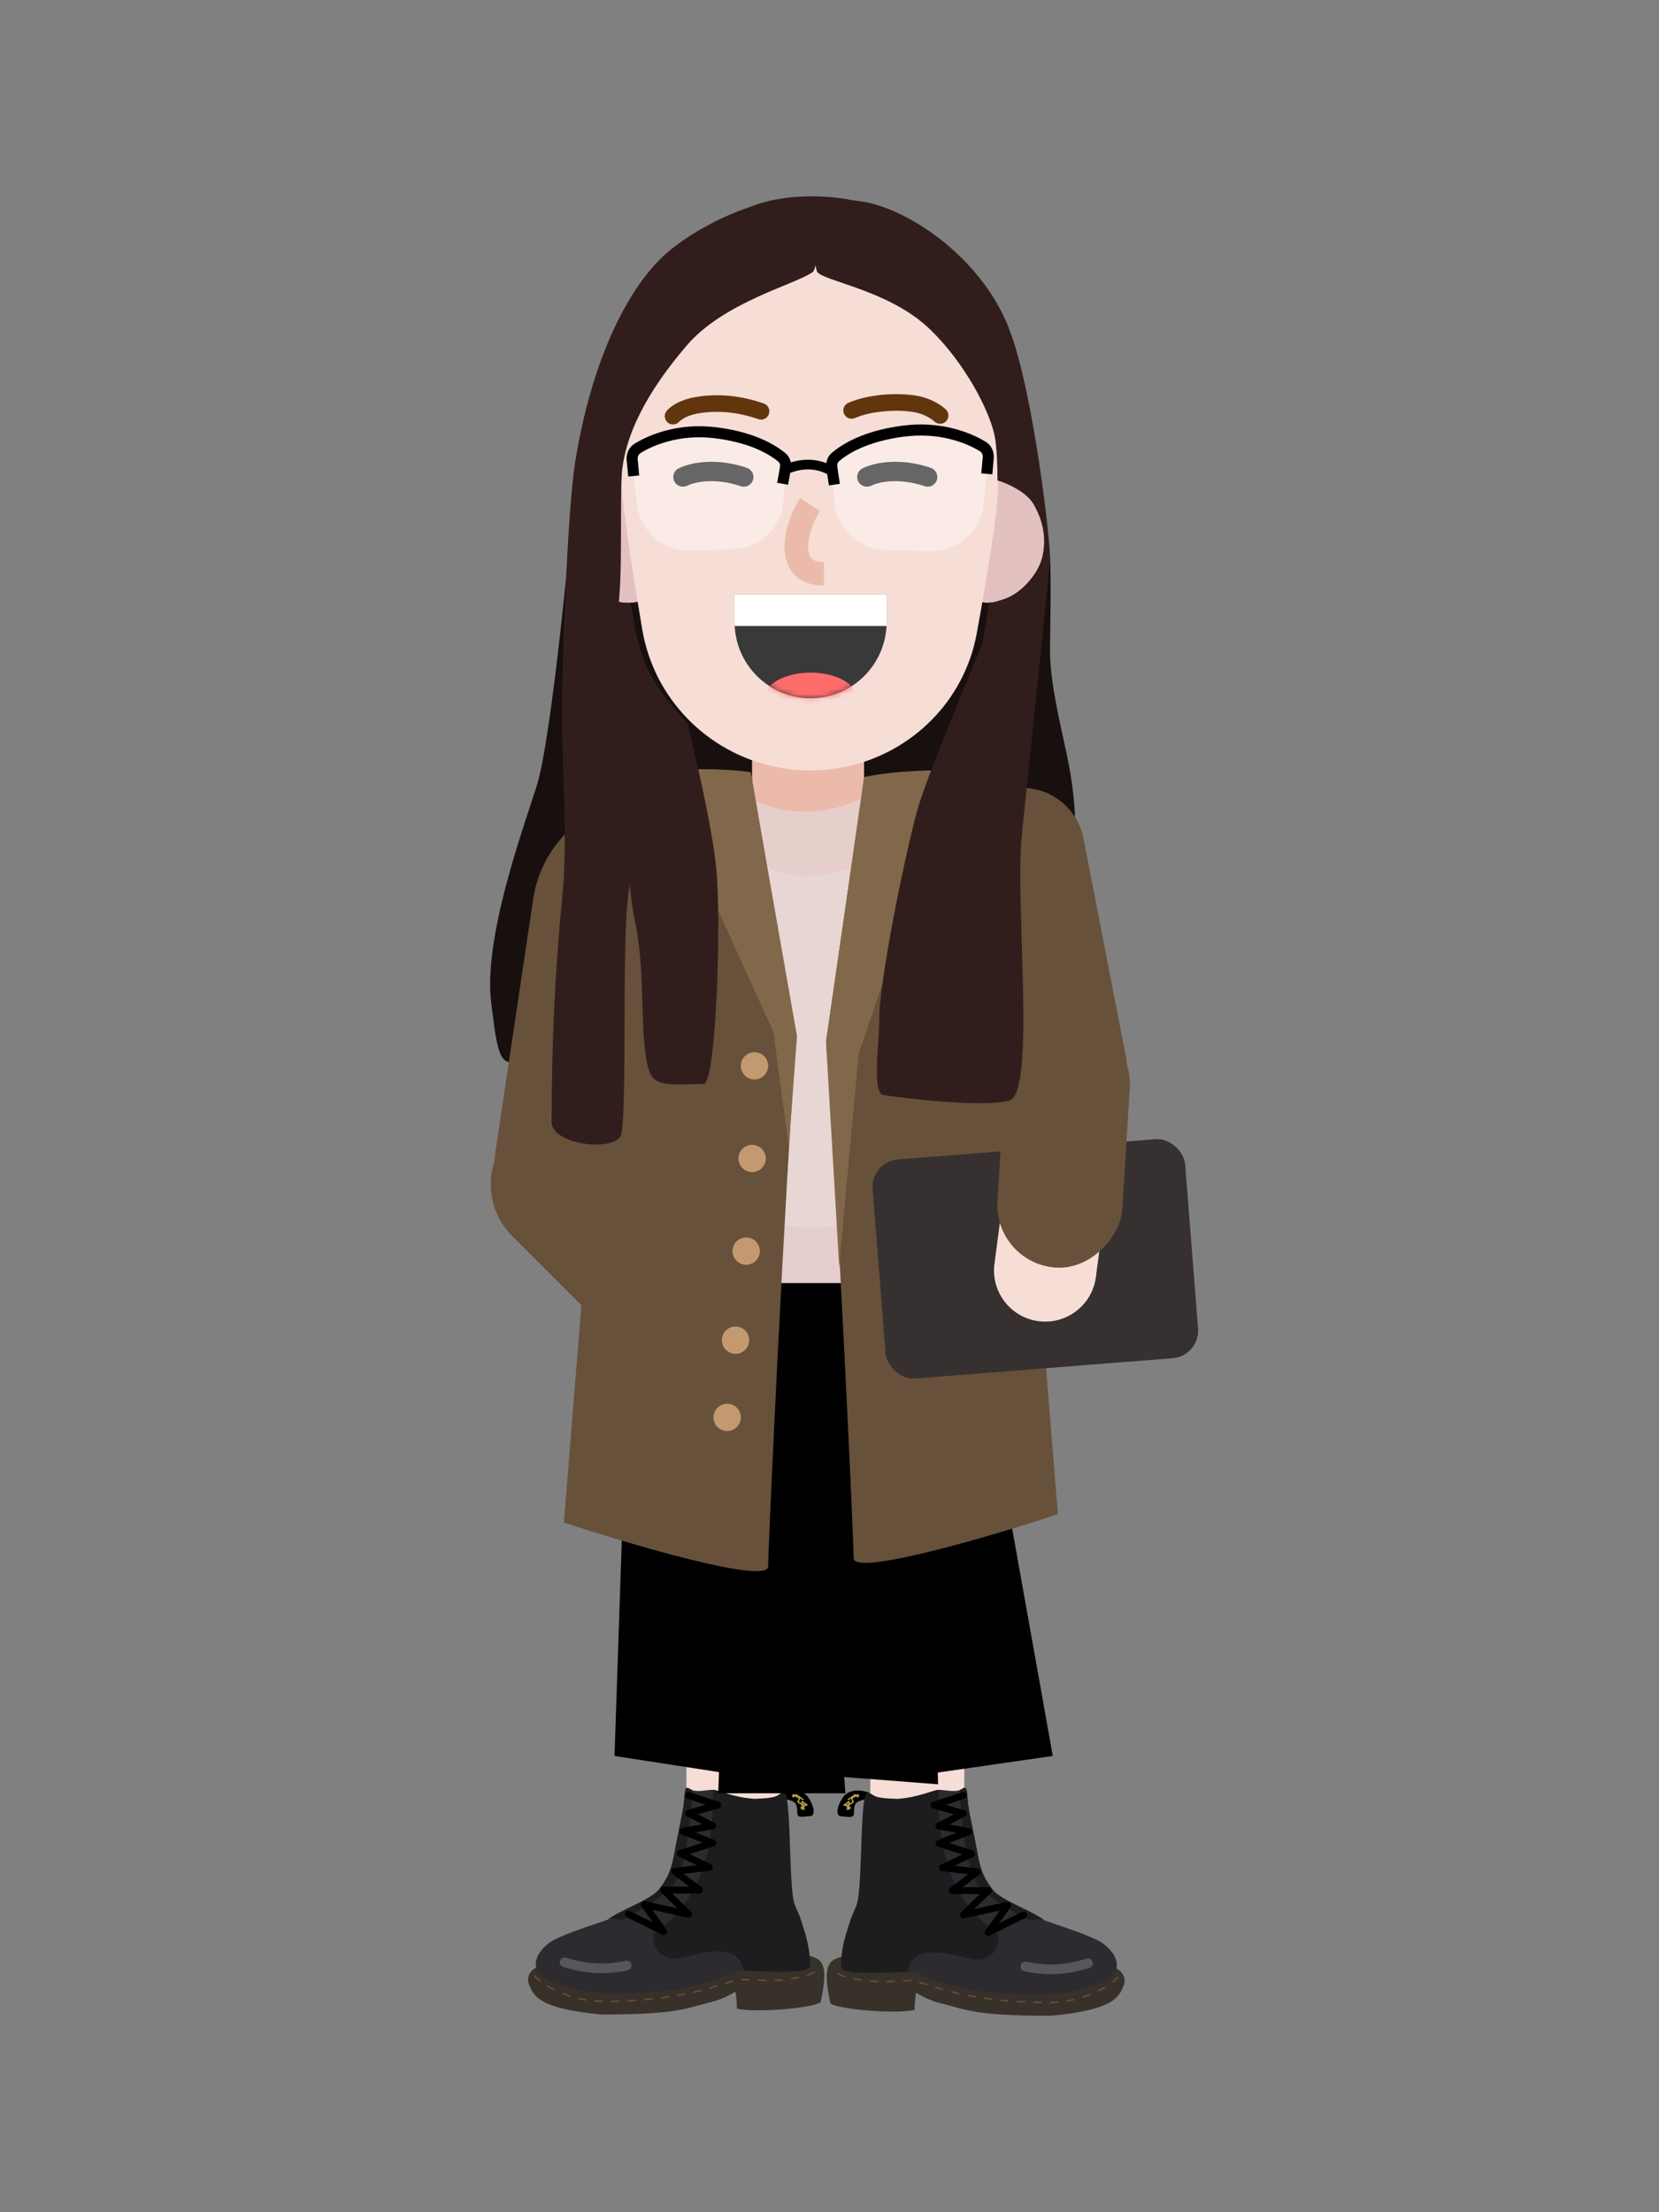 <svg width="300" height="400" viewBox="0 0 300 400" fill="none" xmlns="http://www.w3.org/2000/svg">
<rect x="0" y="0" width="300" height="400" fill="#808080" stroke="none"/>
<path d="M141.125 272.5V350.25H124.125V272.5H141.125Z" fill="#F6DDD6"/>
<path d="M174.375 283V346H157.375V283H174.375Z" fill="#F6DDD6"/>
<path d="M146.242 325.105C145.099 323.25 142.53 323.695 141.388 324.15L141.673 325.24C142.149 325.332 143.358 325.515 143.815 326.06C144.386 326.742 143.957 328.105 144.386 328.377C144.814 328.652 145.956 328.377 146.527 328.377C147.098 328.377 147.669 327.425 146.242 325.105Z" fill="black"/>
<path fill-rule="evenodd" clip-rule="evenodd" d="M143.324 324.46C143.347 324.394 143.419 324.36 143.483 324.382L143.504 324.391L143.739 324.521L143.792 324.473L143.854 324.412C143.892 324.374 143.948 324.365 143.995 324.387L144.014 324.398L145.264 325.273C145.321 325.312 145.335 325.39 145.295 325.447C145.26 325.497 145.194 325.513 145.141 325.489L145.121 325.477L144.685 325.172L144.674 325.213C144.618 325.424 144.546 325.629 144.469 325.755L144.459 325.77C144.495 325.8 144.547 325.836 144.615 325.877L144.702 325.929L144.812 325.99L144.943 326.058L144.943 325.75C144.943 325.656 145.042 325.598 145.122 325.637L145.141 325.648L146.016 326.273C146.108 326.34 146.07 326.481 145.965 326.498L145.943 326.5L145.457 326.5C145.539 326.509 145.597 326.602 145.554 326.682L145.543 326.7L145.352 326.954L145.489 327.009C145.546 327.032 145.577 327.092 145.565 327.15L145.559 327.171C145.536 327.228 145.476 327.259 145.418 327.248L145.397 327.241L145.197 327.161L145.168 327.2C145.1 327.29 144.962 327.251 144.945 327.147L144.943 327.125L144.943 327.06L144.772 326.991C144.674 326.952 144.667 326.822 144.751 326.77L144.772 326.759L144.943 326.69V326.337L144.856 326.294C144.789 326.26 144.725 326.227 144.665 326.194L144.578 326.146C144.457 326.077 144.362 326.015 144.299 325.962C144.183 325.864 144.127 325.764 144.23 325.662C144.277 325.614 144.35 325.432 144.407 325.239L144.422 325.187L143.772 324.826L143.739 324.853C143.634 324.933 143.542 324.987 143.469 324.998L143.443 325C143.289 325 143.251 324.879 143.265 324.723C143.273 324.643 143.296 324.545 143.324 324.46ZM145.193 326.456V326.59L145.397 326.509C145.403 326.506 145.41 326.504 145.417 326.503L145.434 326.5H145.318L145.267 326.489L145.193 326.456ZM145.193 326.18V325.993L145.553 326.25H145.345L145.282 326.222L145.193 326.18Z" fill="#EACE56" fill-opacity="0.78"/>
<path d="M95.639 358.75C95.335 358 95.388 356.375 97.263 355.625C99.138 354.875 121.263 358.75 121.263 358.75C126.958 358.285 142.256 350.82 147.888 354.25C149.67 355.335 149.066 358.773 148.408 361.99C147.355 363.063 136.708 364 133.256 363.195C133.256 361.32 132.987 360.113 132.987 360.113C132.987 360.113 130.895 361.463 128.638 361.99C124.033 363.063 123.025 364.25 108.763 364.25C97.324 363.178 96.501 360.875 95.639 358.75Z" fill="#383129"/>
<path fill-rule="evenodd" clip-rule="evenodd" d="M147.389 356.607C147.007 356.88 146.564 357.095 146.008 357.281L145.929 357.044C146.463 356.866 146.883 356.661 147.244 356.404L147.389 356.607ZM97.673 358.358C97.194 357.997 96.808 357.644 96.542 357.331L96.733 357.169C96.985 357.467 97.359 357.808 97.824 358.159L97.673 358.358ZM100.259 359.918C99.792 359.689 99.347 359.448 98.931 359.2L99.059 358.985C99.469 359.23 99.908 359.468 100.369 359.694L100.259 359.918ZM101.638 360.529C102.101 360.714 102.575 360.884 103.059 361.038L103.134 360.8C102.657 360.648 102.188 360.48 101.731 360.297L101.638 360.529ZM105.997 361.743C105.499 361.662 105.006 361.562 104.517 361.445L104.575 361.202C105.058 361.317 105.546 361.416 106.037 361.496L105.997 361.743ZM107.499 361.93C108.001 361.973 108.504 361.996 109.007 362L109.009 361.75C108.512 361.746 108.016 361.723 107.521 361.681L107.499 361.93ZM112.007 361.955C111.511 361.971 111.01 361.983 110.506 361.99L110.502 361.74C111.005 361.733 111.504 361.721 112 361.705L112.007 361.955ZM113.51 361.895C114.015 361.871 114.514 361.842 115.009 361.809L114.993 361.559C114.499 361.592 114.001 361.621 113.498 361.646L113.51 361.895ZM118.003 361.553C117.51 361.605 117.012 361.652 116.507 361.695L116.486 361.446C116.989 361.403 117.486 361.356 117.977 361.305L118.003 361.553ZM119.497 361.382C120.002 361.318 120.498 361.251 120.986 361.179L120.95 360.931C120.463 361.003 119.969 361.071 119.466 361.134L119.497 361.382ZM123.947 360.67C123.467 360.765 122.974 360.856 122.469 360.942L122.427 360.696C122.929 360.61 123.42 360.519 123.899 360.424L123.947 360.67ZM125.419 360.357C125.926 360.241 126.413 360.122 126.88 359.999L126.817 359.757C126.352 359.879 125.867 359.998 125.364 360.113L125.419 360.357ZM129.769 359.169L128.329 359.591L128.259 359.351L129.698 358.929L129.769 359.169ZM131.135 358.503L131.207 358.742L132.644 358.31L132.571 358.071L131.478 358.4L131.135 358.503ZM134.05 358.034L134.069 357.784C134.41 357.81 134.782 357.835 135.17 357.857L135.563 357.879L135.55 358.129C135.151 358.108 134.764 358.084 134.402 358.059L134.05 358.034ZM137.051 358.192C137.563 358.207 138.066 358.217 138.553 358.22L138.555 357.97C138.07 357.967 137.569 357.957 137.059 357.942L137.051 358.192ZM141.563 358.126C141.106 358.164 140.603 358.19 140.058 358.206L140.051 357.956C140.592 357.941 141.091 357.915 141.542 357.877L141.563 358.126ZM143.021 357.686L143.061 357.933L143.343 357.885C143.799 357.808 144.192 357.735 144.542 357.662L144.491 357.417L144.166 357.482C143.829 357.548 143.453 357.615 143.021 357.686Z" fill="#67513B"/>
<path d="M128.888 323.625C130.107 323.625 137.217 327.358 140.907 324.463C141.312 324.145 142.138 324.405 142.138 324.92C142.145 329.895 142.219 338.545 142.964 341.975C143.753 345.61 144.419 345.09 145.208 348.465C145.755 350.803 147.525 356.255 145.208 356.255H134.645C132.146 356.255 128.77 359.158 120.447 359.973C106.632 361.328 103.256 359.473 100.497 358.598C94.22 356.608 97.406 352.053 100.497 350.598C105.026 348.465 111.516 346.865 114.817 345.098C117.388 343.723 118.271 343.295 119.59 341.848C121.766 339.463 123.678 326.915 123.973 323.638C123.994 323.41 124.314 323.293 124.509 323.413C125.796 324.205 127.68 323.625 128.888 323.625Z" fill="#2D2B30"/>
<path d="M101.258 354.552C101.397 354.089 101.886 353.828 102.348 353.967L102.709 354.075C104.234 354.526 105.31 354.767 106.678 354.914C108.681 355.13 110.805 355.03 113.16 354.536C113.633 354.437 114.097 354.74 114.196 355.213C114.296 355.686 113.993 356.15 113.52 356.249C110.983 356.781 108.675 356.889 106.491 356.654C104.887 356.482 103.659 356.192 101.842 355.643C101.379 355.503 101.118 355.014 101.258 354.552Z" fill="#59555F"/>
<path d="M118.138 349.75C120.585 347.5 129.513 342.472 128.888 323.625C129.948 323.625 132.513 325 136.388 325.25C140.457 325.128 140.39 324.76 141.468 324.15C141.497 324.132 141.531 324.108 141.559 324.09C143.249 322.952 142.489 341.128 143.702 344.347C144.681 346.948 146.517 350.847 146.517 355.597C145.66 357.097 137.215 356.347 134.522 356.347C133.263 349.625 123.388 354.75 121.263 354.125C119.397 353.577 118.138 352.5 118.138 349.75Z" fill="#1D1D20"/>
<path d="M121.138 341.65C123.938 339.45 125.013 328.75 125.138 323.625C124.638 323.5 124.513 323.15 124.138 323.275C123.763 323.4 123.763 324.9 123.638 326.15C123.501 327.52 122.513 331.775 122.013 334.65C121.513 337.525 121.013 339.275 119.138 341.65C117.638 343.55 111.763 345.5 109.888 347.125C110.096 347.082 110.638 346.8 111.138 346.9C111.763 347.025 111.638 347.15 112.388 347.15C113.138 347.15 117.638 344.4 121.138 341.65Z" fill="#1D1D20"/>
<path d="M123.92 324.427C124.025 324.113 124.355 323.937 124.671 324.02L124.71 324.032L129.96 325.782C130.529 325.972 130.526 326.767 129.977 326.962L129.934 326.976L126.204 328.042L129.174 329.569C129.691 329.835 129.593 330.593 129.043 330.731L129.002 330.74L125.762 331.342L129.118 332.669C129.65 332.879 129.638 333.627 129.12 333.831L129.078 333.845L124.708 335.24L128.531 337.061C129.084 337.324 128.965 338.133 128.379 338.239L128.337 338.246L123.634 338.81L126.888 341.25C127.357 341.602 127.125 342.341 126.553 342.374L126.513 342.375H121.552L124.948 345.677C125.39 346.106 125.01 346.839 124.417 346.743L124.379 346.736L117.97 345.334L120.52 348.886C120.892 349.403 120.344 350.07 119.773 349.827L119.738 349.811L113.363 346.686C113.053 346.534 112.925 346.16 113.077 345.85C113.222 345.553 113.572 345.423 113.874 345.546L113.913 345.564L118.054 347.594L116.005 344.74C115.679 344.285 116.068 343.671 116.608 343.757L116.646 343.764L122.506 345.046L119.577 342.198C119.184 341.816 119.439 341.157 119.973 341.126L120.013 341.125H124.638L121.638 338.875C121.198 338.545 121.369 337.857 121.897 337.761L121.938 337.754L126.045 337.262L122.744 335.689C122.246 335.452 122.281 334.742 122.78 334.545L122.823 334.53L127.029 333.187L123.283 331.706C122.713 331.481 122.778 330.665 123.356 330.52L123.398 330.511L126.976 329.845L124.227 328.431C123.736 328.179 123.793 327.468 124.299 327.288L124.341 327.274L127.649 326.329L124.315 325.218C124.001 325.113 123.825 324.783 123.908 324.467L123.92 324.427Z" fill="black"/>
<path d="M152.337 325.118C153.486 323.25 156.07 323.7 157.218 324.158L156.931 325.253C156.453 325.345 155.237 325.528 154.778 326.078C154.203 326.763 154.634 328.135 154.203 328.41C153.773 328.683 152.624 328.41 152.05 328.41C151.476 328.41 150.901 327.448 152.337 325.118Z" fill="black"/>
<path fill-rule="evenodd" clip-rule="evenodd" d="M155.09 324.398C155.159 324.36 155.245 324.394 155.27 324.468C155.299 324.555 155.322 324.653 155.329 324.732C155.344 324.889 155.306 325.01 155.151 325.01C155.075 325.01 154.969 324.951 154.85 324.859L154.82 324.835L154.166 325.199L154.167 325.204C154.222 325.4 154.295 325.593 154.347 325.662L154.36 325.676C154.463 325.779 154.407 325.879 154.29 325.978C154.226 326.031 154.132 326.093 154.01 326.163C153.926 326.211 153.829 326.263 153.728 326.314L153.642 326.356V326.712L153.815 326.782C153.912 326.821 153.919 326.951 153.836 327.003L153.815 327.014L153.642 327.082L153.642 327.148C153.642 327.26 153.508 327.312 153.432 327.239L153.417 327.223L153.388 327.183L153.186 327.264C153.129 327.286 153.065 327.264 153.034 327.214L153.024 327.194C153.001 327.137 153.023 327.073 153.074 327.042L153.094 327.031L153.232 326.976L153.04 326.72C152.977 326.637 153.038 326.529 153.126 326.52L152.637 326.52C152.523 326.52 152.472 326.383 152.548 326.308L152.564 326.293L153.444 325.663C153.521 325.608 153.626 325.655 153.64 325.744L153.642 325.765L153.642 326.077L153.71 326.042C153.741 326.026 153.772 326.009 153.801 325.993L153.886 325.946L153.973 325.894C154.027 325.861 154.072 325.831 154.106 325.805L154.13 325.785L154.12 325.77C154.043 325.644 153.971 325.44 153.914 325.226L153.902 325.182L153.463 325.49C153.413 325.525 153.346 325.518 153.304 325.476L153.289 325.459C153.254 325.409 153.261 325.342 153.303 325.3L153.32 325.285L154.577 324.405C154.627 324.37 154.695 324.376 154.737 324.42C154.767 324.45 154.799 324.48 154.831 324.51L154.853 324.53L155.09 324.398ZM153.392 326.475L153.316 326.509L153.266 326.52L153.147 326.52L153.166 326.523L153.187 326.529L153.392 326.612V326.475ZM153.027 326.27L153.392 326.008V326.2L153.313 326.237L153.239 326.27H153.027Z" fill="#EACE56" fill-opacity="0.78"/>
<path d="M203.222 358.95C203.528 358.195 203.475 356.563 201.59 355.808C199.704 355.053 177.456 358.95 177.456 358.95C171.728 358.483 156.345 350.975 150.682 354.425C148.89 355.515 149.497 358.973 150.159 362.208C151.217 363.285 161.924 364.23 165.396 363.42C165.396 361.533 165.666 360.32 165.666 360.32C165.666 360.32 167.769 361.678 170.039 362.208C174.67 363.285 175.683 364.48 190.025 364.48C201.528 363.403 202.356 361.088 203.222 358.95Z" fill="#383129"/>
<path fill-rule="evenodd" clip-rule="evenodd" d="M151.57 356.751C151.939 356.974 152.374 357.157 152.923 357.321L152.852 357.561C152.284 357.391 151.83 357.2 151.441 356.964L151.57 356.751ZM201.032 358.352C201.497 358 201.87 357.66 202.123 357.362L202.313 357.524C202.048 357.837 201.662 358.189 201.183 358.551L201.032 358.352ZM198.488 359.889C198.949 359.663 199.387 359.424 199.797 359.179L199.926 359.393C199.51 359.642 199.065 359.884 198.598 360.113L198.488 359.889ZM197.127 360.495C196.67 360.678 196.202 360.847 195.724 361L195.8 361.238C196.284 361.083 196.758 360.912 197.22 360.727L197.127 360.495ZM192.823 361.703C193.314 361.621 193.802 361.521 194.284 361.405L194.343 361.648C193.855 361.766 193.361 361.867 192.864 361.949L192.823 361.703ZM191.34 361.892C190.845 361.936 190.349 361.961 189.852 361.967L189.854 362.217C190.358 362.211 190.861 362.186 191.362 362.141L191.34 361.892ZM186.866 361.926C187.361 361.941 187.86 361.952 188.363 361.959L188.36 362.209C187.855 362.202 187.355 362.191 186.858 362.176L186.866 361.926ZM185.368 361.868C184.864 361.844 184.366 361.816 183.872 361.783L183.856 362.033C184.351 362.065 184.851 362.093 185.356 362.117L185.368 361.868ZM180.888 361.533C181.379 361.584 181.877 361.63 182.38 361.672L182.359 361.921C181.854 361.879 181.355 361.832 180.863 361.782L180.888 361.533ZM179.399 361.364C178.896 361.302 178.401 361.236 177.915 361.165L177.879 361.412C178.367 361.483 178.864 361.55 179.368 361.613L179.399 361.364ZM174.964 360.666C175.443 360.759 175.934 360.848 176.437 360.933L176.395 361.18C175.891 361.094 175.398 361.005 174.916 360.911L174.964 360.666ZM173.499 360.359C172.995 360.246 172.51 360.129 172.044 360.009L171.982 360.251C172.45 360.372 172.938 360.489 173.444 360.603L173.499 360.359ZM170.601 359.608L170.531 359.848L170.236 359.762L169.091 359.426L169.161 359.186L169.443 359.269L170.601 359.608ZM167.723 358.761L166.287 358.33L166.215 358.569L167.652 359.001L167.723 358.761ZM164.798 357.962L164.818 358.212C164.471 358.239 164.083 358.267 163.674 358.291L163.319 358.312L163.305 358.062C163.663 358.042 164.01 358.021 164.333 357.998L164.798 357.962ZM161.809 358.13C161.301 358.147 160.799 358.159 160.312 358.164L160.315 358.414C160.804 358.409 161.307 358.397 161.818 358.38L161.809 358.13ZM157.323 358.093C157.78 358.125 158.279 358.147 158.816 358.158L158.81 358.408C158.27 358.397 157.766 358.375 157.306 358.343L157.323 358.093ZM155.804 358.172L155.844 357.925L155.564 357.879C155.11 357.804 154.72 357.734 154.371 357.666L154.323 357.911L154.651 357.973C154.991 358.036 155.37 358.101 155.804 358.172Z" fill="#67513B"/>
<path d="M169.788 323.628C168.562 323.628 161.401 327.388 157.693 324.463C157.289 324.145 156.464 324.405 156.463 324.92C156.457 329.923 156.383 338.63 155.633 342.083C154.84 345.738 154.17 345.215 153.376 348.608C152.827 350.958 151.047 356.44 153.376 356.44H163.999C166.512 356.44 169.907 359.36 178.276 360.18C192.169 361.54 195.564 359.678 198.338 358.798C204.649 356.795 201.446 352.215 198.338 350.753C193.784 348.608 187.257 346.998 183.937 345.223C181.352 343.84 180.465 343.41 179.137 341.953C176.949 339.553 175.026 326.928 174.73 323.638C174.709 323.41 174.389 323.293 174.195 323.413C172.9 324.213 171.004 323.628 169.788 323.628Z" fill="#2D2B30"/>
<path d="M196.477 354.145C196.939 354.005 197.428 354.266 197.568 354.729C197.708 355.192 197.446 355.68 196.984 355.82L196.602 355.934C194.982 356.413 193.807 356.677 192.309 356.838C190.114 357.074 187.794 356.966 185.243 356.431C184.77 356.332 184.467 355.869 184.566 355.396C184.665 354.923 185.129 354.62 185.602 354.719C187.972 355.215 190.108 355.315 192.122 355.098C193.604 354.938 194.749 354.668 196.477 354.145Z" fill="#59555F"/>
<path d="M180.598 349.9C178.137 347.637 169.16 342.582 169.788 323.627C168.721 323.627 166.143 325.01 162.246 325.262C158.154 325.137 158.221 324.77 157.137 324.157C157.108 324.14 157.074 324.115 157.046 324.095C155.347 322.95 156.111 341.227 154.891 344.467C153.907 347.082 152.06 351.005 152.06 355.78C152.922 357.29 161.414 356.535 164.122 356.535C165.389 349.775 175.319 354.927 177.456 354.3C179.331 353.747 180.598 352.665 180.598 349.9Z" fill="#1D1D20"/>
<path d="M177.581 341.755C174.766 339.543 173.684 328.783 173.559 323.628C174.062 323.503 174.187 323.153 174.564 323.278C174.941 323.403 174.941 324.91 175.067 326.168C175.205 327.545 176.198 331.825 176.701 334.715C177.204 337.608 177.707 339.368 179.592 341.755C181.101 343.665 187.009 345.625 188.894 347.26C188.685 347.218 188.14 346.933 187.637 347.035C187.009 347.16 187.134 347.285 186.38 347.285C185.626 347.285 181.101 344.52 177.581 341.755Z" fill="#1D1D20"/>
<path d="M173.99 324.042C174.317 323.933 174.671 324.11 174.78 324.437C174.885 324.752 174.726 325.09 174.424 325.214L174.385 325.228L171.022 326.349L174.359 327.301C174.89 327.453 174.973 328.16 174.512 328.437L174.473 328.458L171.699 329.885L175.307 330.555C175.91 330.667 176.002 331.481 175.462 331.734L175.423 331.751L171.646 333.244L175.886 334.597C176.411 334.765 176.473 335.473 176.005 335.736L175.965 335.757L172.633 337.343L176.776 337.839C177.321 337.905 177.518 338.586 177.109 338.934L177.077 338.96L174.05 341.23H178.712C179.26 341.23 179.537 341.88 179.176 342.275L179.148 342.303L176.193 345.176L182.099 343.884C182.646 343.765 183.055 344.366 182.762 344.827L182.74 344.859L180.671 347.741L184.848 345.694C185.145 345.548 185.501 345.66 185.664 345.942L185.684 345.98C185.83 346.277 185.718 346.633 185.436 346.796L185.398 346.816L178.988 349.959C178.416 350.239 177.849 349.588 178.183 349.065L178.205 349.033L180.774 345.454L174.321 346.865C173.72 346.997 173.318 346.276 173.725 345.835L173.752 345.807L177.173 342.48H172.176C171.589 342.48 171.332 341.75 171.77 341.38L171.801 341.355L175.08 338.895L170.342 338.328C169.734 338.255 169.589 337.45 170.11 337.162L170.148 337.143L174.001 335.307L169.598 333.903C169.053 333.729 169.014 332.982 169.517 332.744L169.558 332.726L172.944 331.387L169.674 330.779C169.102 330.673 168.978 329.919 169.465 329.629L169.502 329.609L172.496 328.069L168.736 326.996C168.16 326.831 168.129 326.036 168.669 325.817L168.71 325.802L173.99 324.042Z" fill="black"/>
<path d="M111.125 317.5L114.125 228.625L133.581 225.981L133.75 221.5H143.246L143.125 219.25L167.75 225.125L167.779 226.617L174.5 228.625L190.375 317.5L169.584 320.5L169.625 322.625L152.653 321.312L152.875 324.25H129.875L130.019 320.423L111.125 317.5Z" fill="black"/>
<path d="M189.875 117.625C189.875 115.248 190.125 105.167 189.875 100.75L184 101.5L169.624 113.625C166.958 119.792 154.575 141.85 155.375 145.25C156.375 149.5 172.514 152.935 177.75 156.625C198.5 171.25 194.375 144.75 193.5 139.5C192.625 134.25 189.875 124.625 189.875 117.625Z" fill="#17100F"/>
<path fill-rule="evenodd" clip-rule="evenodd" d="M103.5 92.759C103.5 92.759 99.905 133.313 97 142.281C94.096 151.25 87.423 169.928 88.823 181.323C90.223 192.719 90.501 193.873 97 190.249C103.5 186.625 179.749 133.848 179.749 133.848L103.5 92.759Z" fill="#17100F"/>
<rect x="136" y="123.25" width="20.25" height="29" rx="10.125" fill="#EBBAAA"/>
<path d="M129.75 232V217.25H163.75V232H129.75Z" fill="#E5CECB"/>
<path d="M129.75 219.958V151.25H163.75V219.958C163.75 219.958 151.831 222 146.75 222C141.669 222 129.75 219.958 129.75 219.958Z" fill="#E7D6D3"/>
<path d="M145.5 146.75C138.2 146.75 133.625 143.25 132.25 141.5L128.25 149.875C130.875 152.708 138 158.375 145.5 158.375C153 158.375 160.292 154.625 163 152.75L160.25 141.5C158.375 143.25 152.8 146.75 145.5 146.75Z" fill="#E6CECB"/>
<rect x="99.607" y="141.208" width="43.244" height="89.425" rx="21.622" transform="rotate(8.5 99.607 141.208)" fill="#67513B"/>
<rect x="83.25" y="214.124" width="26.535" height="52.026" rx="13.267" transform="rotate(-45 83.25 214.124)" fill="#67513B"/>
<path d="M101.971 275.286L112.708 141.932L135.875 140.25L144 187.625C141.853 215.971 138.906 279.796 138.906 283.232C138.906 286.668 112.708 278.865 101.971 275.286Z" fill="#67513B"/>
<path d="M144.125 187.375L135.75 139.625C129.75 138.75 122.125 139.083 118.5 139.625L139.875 186.625L142.625 207.375L144.125 187.375Z" fill="#82684B"/>
<path d="M191.303 273.783L180.625 141.875L156.25 140.875L149.375 188.25C151.523 216.596 154.367 278.292 154.367 281.729C154.367 285.164 180.566 277.362 191.303 273.783Z" fill="#67513B"/>
<path d="M149.375 188.5L156.25 140.5C162.125 139.25 169.708 139.25 172.625 139.25L155.25 190.625L151.75 229L149.375 188.5Z" fill="#82684B"/>
<rect x="157.407" y="210.038" width="56.691" height="39.727" rx="5" transform="rotate(-4.5 157.407 210.038)" fill="#363030"/>
<rect width="22.636" height="63.002" rx="11.318" transform="matrix(-0.982 0.191 0.191 0.982 193.767 140.5)" fill="#67513B"/>
<path fill-rule="evenodd" clip-rule="evenodd" d="M179.83 228.507L184.58 192.507L202.921 194.927L198.171 230.927H198.171C197.502 235.991 192.855 239.555 187.79 238.887C182.725 238.219 179.161 233.571 179.83 228.507H179.83Z" fill="#F6DDD6"/>
<rect width="22.636" height="44.597" rx="11.318" transform="matrix(-0.998 -0.061 -0.061 0.998 204.991 185.382)" fill="#67513B"/>
<path d="M136.437 195.188C137.801 195.188 138.906 194.082 138.906 192.719C138.906 191.355 137.801 190.249 136.437 190.249C135.073 190.249 133.967 191.355 133.967 192.719C133.967 194.082 135.073 195.188 136.437 195.188Z" fill="#C3996F"/>
<path d="M134.934 228.688C136.297 228.688 137.403 227.582 137.403 226.218C137.403 224.854 136.297 223.749 134.934 223.749C133.57 223.749 132.464 224.854 132.464 226.218C132.464 227.582 133.57 228.688 134.934 228.688Z" fill="#C3996F"/>
<path d="M136.007 211.938C137.371 211.938 138.477 210.832 138.477 209.468C138.477 208.104 137.371 206.999 136.007 206.999C134.643 206.999 133.537 208.104 133.537 209.468C133.537 210.832 134.643 211.938 136.007 211.938Z" fill="#C3996F"/>
<path d="M133.001 244.793C134.365 244.793 135.47 243.687 135.47 242.324C135.47 240.96 134.365 239.854 133.001 239.854C131.637 239.854 130.531 240.96 130.531 242.324C130.531 243.687 131.637 244.793 133.001 244.793Z" fill="#C3996F"/>
<path d="M131.498 258.751C132.862 258.751 133.967 257.646 133.967 256.282C133.967 254.918 132.862 253.812 131.498 253.812C130.134 253.812 129.028 254.918 129.028 256.282C129.028 257.646 130.134 258.751 131.498 258.751Z" fill="#C3996F"/>
<path d="M179 109C184.523 109 189 104.019 189 97.875C189 91.731 184.523 86.75 179 86.75C173.477 86.75 169 91.731 169 97.875C169 104.019 173.477 109 179 109Z" fill="#E4C1C1"/>
<path d="M113.5 109C107.977 109 103.5 104.019 103.5 97.875C103.5 91.731 107.977 86.75 113.5 86.75C119.023 86.75 123.5 91.731 123.5 97.875C123.5 104.019 119.023 109 113.5 109Z" fill="#E4C1C1"/>
<path d="M111.954 72.966C111.217 53.495 126.752 37.25 146.238 37.25C165.92 37.25 181.461 53.807 180.717 73.475C180.483 79.652 180.356 84.837 180.46 87.189C180.644 91.338 178.632 103.581 176.622 114.556C174.41 126.63 165.033 136.046 153.032 138.623C148.804 139.531 144.427 139.542 140.195 138.657C127.836 136.074 118.229 126.268 116.138 113.816C114.319 102.979 112.48 91.132 112.42 87.189C112.384 84.834 112.198 79.409 111.954 72.966Z" fill="#F6DDD6"/>
<path fill-rule="evenodd" clip-rule="evenodd" d="M132.833 107.505V112.455C132.833 120.075 138.99 126.25 146.583 126.25C154.178 126.25 160.332 120.075 160.332 112.455V107.505H132.833Z" fill="#393939"/>
<mask id="mask0_0_3785" style="mask-type:luminance" maskUnits="userSpaceOnUse" x="132" y="107" width="29" height="20">
<path fill-rule="evenodd" clip-rule="evenodd" d="M132.856 107.5C132.841 107.755 132.833 108.013 132.833 108.27V113.092C132.833 120.36 138.99 126.25 146.583 126.25C154.178 126.25 160.332 120.36 160.332 113.092V108.27C160.332 108.013 160.325 107.755 160.31 107.5H132.856Z" fill="white"/>
</mask>
<g mask="url(#mask0_0_3785)">
<path d="M146.583 130.673C151.162 130.673 154.875 128.646 154.875 126.145C154.875 123.644 151.162 121.617 146.583 121.617C142.003 121.617 138.291 123.644 138.291 126.145C138.291 128.646 142.003 130.673 146.583 130.673Z" fill="#FF6C6C"/>
</g>
<rect x="132.833" y="107.505" width="27.5" height="5.687" fill="white"/>
<path d="M125.878 71.771C129.71 71.132 133.942 71.485 138.124 72.96C138.905 73.236 139.315 74.093 139.039 74.874C138.764 75.655 137.907 76.065 137.126 75.79C133.426 74.484 129.707 74.174 126.371 74.73C125.386 74.894 124.573 75.159 123.914 75.49C123.541 75.678 123.248 75.872 123.027 76.057C122.973 76.102 122.929 76.142 122.895 76.176L122.865 76.206C122.865 76.205 122.87 76.199 122.879 76.187C122.361 76.834 121.418 76.939 120.771 76.421C120.124 75.903 120.019 74.96 120.537 74.313C120.653 74.168 120.839 73.976 121.102 73.756C121.497 73.425 121.983 73.104 122.565 72.811C123.495 72.343 124.597 71.984 125.878 71.771Z" fill="#62360D"/>
<path d="M153.398 72.84C156.888 71.31 162.098 70.924 165.816 71.566C167.017 71.773 168.115 72.166 169.101 72.691C169.631 72.974 170.099 73.278 170.501 73.586L170.622 73.681C170.815 73.833 170.958 73.961 171.052 74.053C171.644 74.633 171.653 75.582 171.073 76.174C170.508 76.75 169.592 76.774 168.998 76.238L168.938 76.183L168.909 76.157C168.847 76.103 168.769 76.039 168.677 75.968C168.401 75.756 168.07 75.541 167.69 75.339C166.975 74.958 166.178 74.672 165.307 74.522C162.128 73.974 157.502 74.317 154.602 75.588C153.843 75.92 152.959 75.575 152.626 74.816C152.294 74.057 152.639 73.172 153.398 72.84Z" fill="#62360D"/>
<path d="M144.732 90.071L148.269 92.429C147.067 94.231 146.125 96.938 146.125 98.906C146.125 100.805 146.811 101.602 148.91 101.625L149 101.625V105.875C144.365 105.875 141.875 103.075 141.875 98.906C141.875 96.082 143.05 92.655 144.645 90.204L144.732 90.071Z" fill="#EBBAAA"/>
<path d="M156.006 84.666C159.35 83.096 164.127 83.147 168.321 84.596C169.235 84.911 169.72 85.908 169.404 86.821C169.089 87.735 168.092 88.22 167.179 87.904C163.784 86.732 159.93 86.69 157.494 87.834C156.619 88.245 155.577 87.869 155.166 86.994C154.755 86.119 155.131 85.077 156.006 84.666Z" fill="black"/>
<path d="M122.756 84.666C126.1 83.096 130.877 83.147 135.071 84.596C135.985 84.911 136.47 85.908 136.154 86.821C135.839 87.735 134.842 88.22 133.929 87.904C130.534 86.732 126.68 86.69 124.244 87.834C123.369 88.245 122.327 87.869 121.916 86.994C121.505 86.119 121.881 85.077 122.756 84.666Z" fill="black"/>
<path d="M141.06 84.375C144.388 82.791 147.595 82.636 150.717 84.335L150.839 84.402L149.983 85.929C147.406 84.485 144.786 84.574 141.94 85.895L141.812 85.955L141.06 84.375Z" fill="black"/>
<path d="M150.878 90.691L150.459 85.304C150.459 85.304 153.072 79.432 163.572 78.193C174.073 76.954 178.716 83.411 178.716 83.411L177.879 91.188C177.349 96.111 173.127 99.801 168.178 99.668L160.094 99.45C155.233 99.32 151.256 95.539 150.878 90.691Z" fill="white" fill-opacity="0.4"/>
<path d="M163.219 76.965C166.581 76.53 169.739 76.772 172.657 77.546C174.824 78.122 176.69 78.942 178.227 79.865C179.243 80.475 179.785 81.611 179.707 82.808L179.7 82.892L179.442 85.768L177.45 85.589L177.708 82.713C177.752 82.222 177.554 81.794 177.197 81.579C175.815 80.749 174.12 80.004 172.143 79.479C169.47 78.769 166.573 78.548 163.475 78.948C157.954 79.662 154.12 81.379 151.711 83.405C151.479 83.601 151.363 83.927 151.403 84.311L151.411 84.375L151.87 87.484L149.891 87.776L149.433 84.667C149.275 83.602 149.619 82.552 150.424 81.875C153.122 79.605 157.312 77.729 163.219 76.965Z" fill="black"/>
<path d="M141.701 90.492L142.059 85.359C142.059 85.359 139.449 79.618 129.133 78.484C118.818 77.35 114.312 83.724 114.312 83.724L115.176 91.188C115.745 96.106 119.996 99.763 124.945 99.59L132.555 99.324C137.415 99.155 141.362 95.343 141.701 90.492Z" fill="white" fill-opacity="0.4"/>
<path d="M120.23 77.896C123.083 77.117 126.176 76.857 129.473 77.257C135.214 77.953 139.324 79.733 142.007 81.921C142.841 82.601 143.197 83.675 143.029 84.757L143.014 84.843L142.506 87.651L140.538 87.295L141.046 84.486C141.124 84.059 141.005 83.685 140.743 83.471C138.349 81.519 134.594 79.892 129.233 79.242C126.2 78.875 123.367 79.113 120.756 79.826C118.824 80.353 117.167 81.095 115.815 81.92C115.476 82.126 115.283 82.527 115.309 82.992L115.314 83.053L115.593 85.968L113.603 86.158L113.323 83.244C113.205 82.017 113.74 80.842 114.774 80.212C116.279 79.294 118.106 78.476 120.23 77.896Z" fill="black"/>
<path d="M161.963 50.378C150.063 43.778 144.963 43.253 130.963 53.378C116.838 49.753 129.463 40.503 134.963 37.753C140.463 35.003 152.838 34.003 163.213 39.253C173.588 44.503 176.838 58.628 161.963 50.378Z" fill="#311E1C"/>
<path d="M124.139 62.518C130.873 54.628 143.623 51.503 146.873 49.253C148.124 48.648 148.123 39.492 145.123 37.128C140.998 33.878 126.373 40.253 119.873 46.378C113.373 52.503 106.928 65.25 103.998 83.628C102.623 92.253 101.623 119.628 101.623 129.378C101.623 139.128 102.748 151.753 101.623 162.878C100.856 170.469 99.75 184.25 99.75 202.875C99.75 207.128 111.691 208.415 112.373 205C113.373 200 112.5 171.753 113.5 162.878C114.602 153.097 116.373 146.253 114.998 137.128C113.623 128.003 109.498 118.878 111.123 113.503C112.748 108.128 112.123 95.003 112.373 86.878C112.623 78.753 117.31 70.518 124.139 62.518Z" fill="#311E1C"/>
<path d="M114.875 166.875C113.275 159.275 110.167 124.5 109.625 108.25C109.875 108.333 112.15 108.9 112.75 109C113.35 109.1 113.833 109.042 114 109C114.708 112.125 115.019 116.787 117.375 121.5C119.25 125.25 122.625 128.958 124.25 130.625C125.667 136.167 128.7 149.15 129.5 156.75C130.5 166.25 129.5 196 127.25 196C122.027 196 118.351 196.75 117.375 193.625C115.5 187.625 116.875 176.375 114.875 166.875Z" fill="#311E1C"/>
<path d="M168.125 59.5C160.738 52.408 148.875 50.875 147.75 49.125C146.583 45.125 146.353 38.403 151.5 36.625C158.375 34.25 176.5 43.875 182.5 59.5C186.972 71.147 190 98.5 189.875 101C189.75 103.5 185.5 143.75 184.875 150C184.25 156.25 184.5 160.875 184.875 174C185.25 187.125 185.25 198.244 182.5 199C177.5 200.375 161.875 198.375 159.75 198C157.625 197.625 159 188.95 159 184.125C159 177.5 163.5 155.125 165.875 146.5C167.7 139.872 176.75 118.75 177.375 117C177.875 115.6 178.625 110.917 178.875 108.875L178.882 108.877C179.171 108.96 179.467 109.044 181.75 108.25C184.625 107.25 187.75 103.875 188.5 100.625C189.25 97.375 188.625 94.125 186.875 91.125C185.475 88.725 181.5 87.167 180.375 86.875C180.375 84.125 180.25 80.75 179.875 78.875C178.929 74.144 174.375 65.5 168.125 59.5Z" fill="#311E1C"/>
</svg>
